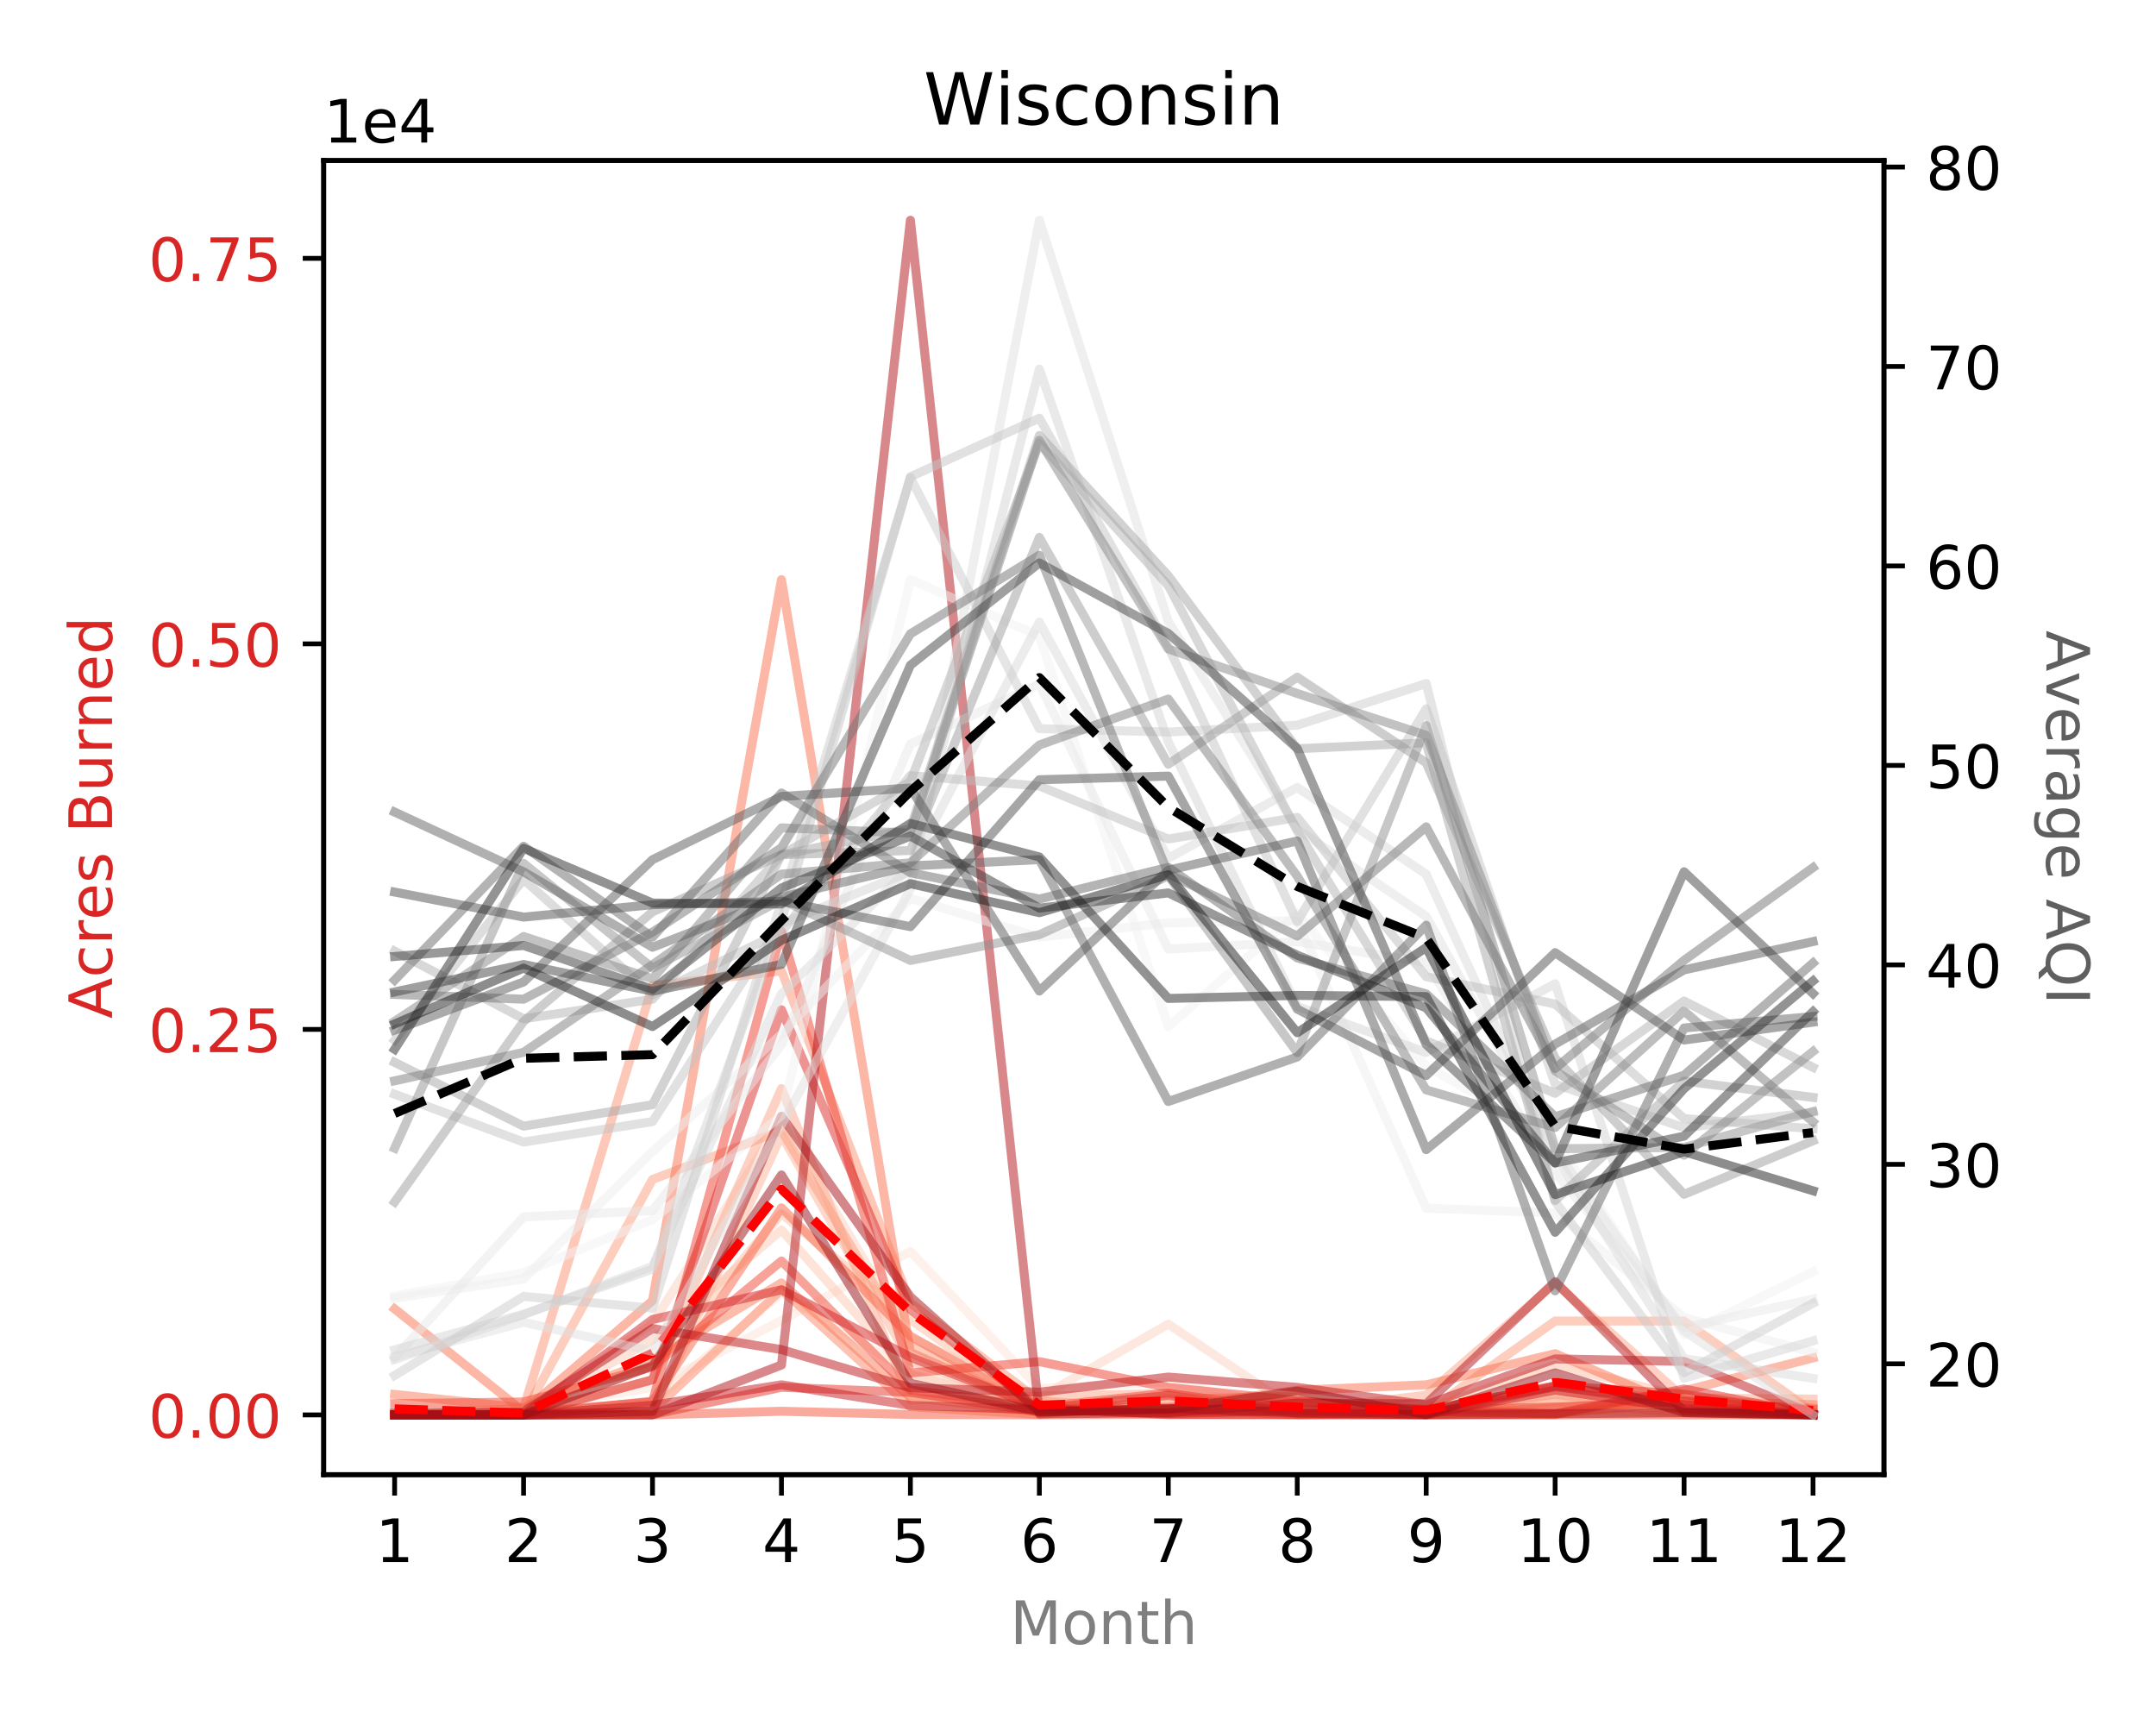 <?xml version="1.0" encoding="utf-8" standalone="no"?>
<!DOCTYPE svg PUBLIC "-//W3C//DTD SVG 1.1//EN"
  "http://www.w3.org/Graphics/SVG/1.1/DTD/svg11.dtd">
<!-- Created with matplotlib (https://matplotlib.org/) -->
<svg height="288pt" version="1.1" viewBox="0 0 360 288" width="360pt" xmlns="http://www.w3.org/2000/svg" xmlns:xlink="http://www.w3.org/1999/xlink">
 <defs>
  <style type="text/css">
*{stroke-linecap:butt;stroke-linejoin:round;}
  </style>
 </defs>
 <g id="figure_1">
  <g id="patch_1">
   <path d="M 0 288 
L 360 288 
L 360 0 
L 0 0 
z
" style="fill:#ffffff;"/>
  </g>
  <g id="axes_1">
   <g id="patch_2">
    <path d="M 54.05 246.2 
L 314.575 246.2 
L 314.575 26.8 
L 54.05 26.8 
z
" style="fill:#ffffff;"/>
   </g>
   <g id="matplotlib.axis_1">
    <g id="xtick_1">
     <g id="line2d_1">
      <defs>
       <path d="M 0 0 
L 0 3.5 
" id="m64e3b2acb3" style="stroke:#000000;stroke-width:0.8;"/>
      </defs>
      <g>
       <use style="stroke:#000000;stroke-width:0.8;" x="65.892" xlink:href="#m64e3b2acb3" y="246.2"/>
      </g>
     </g>
     <g id="text_1">
      <!-- 1 -->
      <defs>
       <path d="M 12.406 8.297 
L 28.516 8.297 
L 28.516 63.922 
L 10.984 60.406 
L 10.984 69.391 
L 28.422 72.906 
L 38.281 72.906 
L 38.281 8.297 
L 54.391 8.297 
L 54.391 0 
L 12.406 0 
z
" id="DejaVuSans-49"/>
      </defs>
      <g transform="translate(62.711 260.798)scale(0.1 -0.1)">
       <use xlink:href="#DejaVuSans-49"/>
      </g>
     </g>
    </g>
    <g id="xtick_2">
     <g id="line2d_2">
      <g>
       <use style="stroke:#000000;stroke-width:0.8;" x="87.423" xlink:href="#m64e3b2acb3" y="246.2"/>
      </g>
     </g>
     <g id="text_2">
      <!-- 2 -->
      <defs>
       <path d="M 19.188 8.297 
L 53.609 8.297 
L 53.609 0 
L 7.328 0 
L 7.328 8.297 
Q 12.938 14.109 22.625 23.891 
Q 32.328 33.688 34.812 36.531 
Q 39.547 41.844 41.422 45.531 
Q 43.312 49.219 43.312 52.781 
Q 43.312 58.594 39.234 62.25 
Q 35.156 65.922 28.609 65.922 
Q 23.969 65.922 18.812 64.312 
Q 13.672 62.703 7.812 59.422 
L 7.812 69.391 
Q 13.766 71.781 18.938 73 
Q 24.125 74.219 28.422 74.219 
Q 39.75 74.219 46.484 68.547 
Q 53.219 62.891 53.219 53.422 
Q 53.219 48.922 51.531 44.891 
Q 49.859 40.875 45.406 35.406 
Q 44.188 33.984 37.641 27.219 
Q 31.109 20.453 19.188 8.297 
z
" id="DejaVuSans-50"/>
      </defs>
      <g transform="translate(84.242 260.798)scale(0.1 -0.1)">
       <use xlink:href="#DejaVuSans-50"/>
      </g>
     </g>
    </g>
    <g id="xtick_3">
     <g id="line2d_3">
      <g>
       <use style="stroke:#000000;stroke-width:0.8;" x="108.954" xlink:href="#m64e3b2acb3" y="246.2"/>
      </g>
     </g>
     <g id="text_3">
      <!-- 3 -->
      <defs>
       <path d="M 40.578 39.312 
Q 47.656 37.797 51.625 33 
Q 55.609 28.219 55.609 21.188 
Q 55.609 10.406 48.188 4.484 
Q 40.766 -1.422 27.094 -1.422 
Q 22.516 -1.422 17.656 -0.516 
Q 12.797 0.391 7.625 2.203 
L 7.625 11.719 
Q 11.719 9.328 16.594 8.109 
Q 21.484 6.891 26.812 6.891 
Q 36.078 6.891 40.938 10.547 
Q 45.797 14.203 45.797 21.188 
Q 45.797 27.641 41.281 31.266 
Q 36.766 34.906 28.719 34.906 
L 20.219 34.906 
L 20.219 43.016 
L 29.109 43.016 
Q 36.375 43.016 40.234 45.922 
Q 44.094 48.828 44.094 54.297 
Q 44.094 59.906 40.109 62.906 
Q 36.141 65.922 28.719 65.922 
Q 24.656 65.922 20.016 65.031 
Q 15.375 64.156 9.812 62.312 
L 9.812 71.094 
Q 15.438 72.656 20.344 73.438 
Q 25.25 74.219 29.594 74.219 
Q 40.828 74.219 47.359 69.109 
Q 53.906 64.016 53.906 55.328 
Q 53.906 49.266 50.438 45.094 
Q 46.969 40.922 40.578 39.312 
z
" id="DejaVuSans-51"/>
      </defs>
      <g transform="translate(105.773 260.798)scale(0.1 -0.1)">
       <use xlink:href="#DejaVuSans-51"/>
      </g>
     </g>
    </g>
    <g id="xtick_4">
     <g id="line2d_4">
      <g>
       <use style="stroke:#000000;stroke-width:0.8;" x="130.485" xlink:href="#m64e3b2acb3" y="246.2"/>
      </g>
     </g>
     <g id="text_4">
      <!-- 4 -->
      <defs>
       <path d="M 37.797 64.312 
L 12.891 25.391 
L 37.797 25.391 
z
M 35.203 72.906 
L 47.609 72.906 
L 47.609 25.391 
L 58.016 25.391 
L 58.016 17.188 
L 47.609 17.188 
L 47.609 0 
L 37.797 0 
L 37.797 17.188 
L 4.891 17.188 
L 4.891 26.703 
z
" id="DejaVuSans-52"/>
      </defs>
      <g transform="translate(127.304 260.798)scale(0.1 -0.1)">
       <use xlink:href="#DejaVuSans-52"/>
      </g>
     </g>
    </g>
    <g id="xtick_5">
     <g id="line2d_5">
      <g>
       <use style="stroke:#000000;stroke-width:0.8;" x="152.016" xlink:href="#m64e3b2acb3" y="246.2"/>
      </g>
     </g>
     <g id="text_5">
      <!-- 5 -->
      <defs>
       <path d="M 10.797 72.906 
L 49.516 72.906 
L 49.516 64.594 
L 19.828 64.594 
L 19.828 46.734 
Q 21.969 47.469 24.109 47.828 
Q 26.266 48.188 28.422 48.188 
Q 40.625 48.188 47.75 41.5 
Q 54.891 34.812 54.891 23.391 
Q 54.891 11.625 47.562 5.094 
Q 40.234 -1.422 26.906 -1.422 
Q 22.312 -1.422 17.547 -0.641 
Q 12.797 0.141 7.719 1.703 
L 7.719 11.625 
Q 12.109 9.234 16.797 8.062 
Q 21.484 6.891 26.703 6.891 
Q 35.156 6.891 40.078 11.328 
Q 45.016 15.766 45.016 23.391 
Q 45.016 31 40.078 35.438 
Q 35.156 39.891 26.703 39.891 
Q 22.75 39.891 18.812 39.016 
Q 14.891 38.141 10.797 36.281 
z
" id="DejaVuSans-53"/>
      </defs>
      <g transform="translate(148.835 260.798)scale(0.1 -0.1)">
       <use xlink:href="#DejaVuSans-53"/>
      </g>
     </g>
    </g>
    <g id="xtick_6">
     <g id="line2d_6">
      <g>
       <use style="stroke:#000000;stroke-width:0.8;" x="173.547" xlink:href="#m64e3b2acb3" y="246.2"/>
      </g>
     </g>
     <g id="text_6">
      <!-- 6 -->
      <defs>
       <path d="M 33.016 40.375 
Q 26.375 40.375 22.484 35.828 
Q 18.609 31.297 18.609 23.391 
Q 18.609 15.531 22.484 10.953 
Q 26.375 6.391 33.016 6.391 
Q 39.656 6.391 43.531 10.953 
Q 47.406 15.531 47.406 23.391 
Q 47.406 31.297 43.531 35.828 
Q 39.656 40.375 33.016 40.375 
z
M 52.594 71.297 
L 52.594 62.312 
Q 48.875 64.062 45.094 64.984 
Q 41.312 65.922 37.594 65.922 
Q 27.828 65.922 22.672 59.328 
Q 17.531 52.734 16.797 39.406 
Q 19.672 43.656 24.016 45.922 
Q 28.375 48.188 33.594 48.188 
Q 44.578 48.188 50.953 41.516 
Q 57.328 34.859 57.328 23.391 
Q 57.328 12.156 50.688 5.359 
Q 44.047 -1.422 33.016 -1.422 
Q 20.359 -1.422 13.672 8.266 
Q 6.984 17.969 6.984 36.375 
Q 6.984 53.656 15.188 63.938 
Q 23.391 74.219 37.203 74.219 
Q 40.922 74.219 44.703 73.484 
Q 48.484 72.75 52.594 71.297 
z
" id="DejaVuSans-54"/>
      </defs>
      <g transform="translate(170.366 260.798)scale(0.1 -0.1)">
       <use xlink:href="#DejaVuSans-54"/>
      </g>
     </g>
    </g>
    <g id="xtick_7">
     <g id="line2d_7">
      <g>
       <use style="stroke:#000000;stroke-width:0.8;" x="195.078" xlink:href="#m64e3b2acb3" y="246.2"/>
      </g>
     </g>
     <g id="text_7">
      <!-- 7 -->
      <defs>
       <path d="M 8.203 72.906 
L 55.078 72.906 
L 55.078 68.703 
L 28.609 0 
L 18.312 0 
L 43.219 64.594 
L 8.203 64.594 
z
" id="DejaVuSans-55"/>
      </defs>
      <g transform="translate(191.897 260.798)scale(0.1 -0.1)">
       <use xlink:href="#DejaVuSans-55"/>
      </g>
     </g>
    </g>
    <g id="xtick_8">
     <g id="line2d_8">
      <g>
       <use style="stroke:#000000;stroke-width:0.8;" x="216.609" xlink:href="#m64e3b2acb3" y="246.2"/>
      </g>
     </g>
     <g id="text_8">
      <!-- 8 -->
      <defs>
       <path d="M 31.781 34.625 
Q 24.75 34.625 20.719 30.859 
Q 16.703 27.094 16.703 20.516 
Q 16.703 13.922 20.719 10.156 
Q 24.75 6.391 31.781 6.391 
Q 38.812 6.391 42.859 10.172 
Q 46.922 13.969 46.922 20.516 
Q 46.922 27.094 42.891 30.859 
Q 38.875 34.625 31.781 34.625 
z
M 21.922 38.812 
Q 15.578 40.375 12.031 44.719 
Q 8.5 49.078 8.5 55.328 
Q 8.5 64.062 14.719 69.141 
Q 20.953 74.219 31.781 74.219 
Q 42.672 74.219 48.875 69.141 
Q 55.078 64.062 55.078 55.328 
Q 55.078 49.078 51.531 44.719 
Q 48 40.375 41.703 38.812 
Q 48.828 37.156 52.797 32.312 
Q 56.781 27.484 56.781 20.516 
Q 56.781 9.906 50.312 4.234 
Q 43.844 -1.422 31.781 -1.422 
Q 19.734 -1.422 13.25 4.234 
Q 6.781 9.906 6.781 20.516 
Q 6.781 27.484 10.781 32.312 
Q 14.797 37.156 21.922 38.812 
z
M 18.312 54.391 
Q 18.312 48.734 21.844 45.562 
Q 25.391 42.391 31.781 42.391 
Q 38.141 42.391 41.719 45.562 
Q 45.312 48.734 45.312 54.391 
Q 45.312 60.062 41.719 63.234 
Q 38.141 66.406 31.781 66.406 
Q 25.391 66.406 21.844 63.234 
Q 18.312 60.062 18.312 54.391 
z
" id="DejaVuSans-56"/>
      </defs>
      <g transform="translate(213.428 260.798)scale(0.1 -0.1)">
       <use xlink:href="#DejaVuSans-56"/>
      </g>
     </g>
    </g>
    <g id="xtick_9">
     <g id="line2d_9">
      <g>
       <use style="stroke:#000000;stroke-width:0.8;" x="238.14" xlink:href="#m64e3b2acb3" y="246.2"/>
      </g>
     </g>
     <g id="text_9">
      <!-- 9 -->
      <defs>
       <path d="M 10.984 1.516 
L 10.984 10.5 
Q 14.703 8.734 18.5 7.812 
Q 22.312 6.891 25.984 6.891 
Q 35.75 6.891 40.891 13.453 
Q 46.047 20.016 46.781 33.406 
Q 43.953 29.203 39.594 26.953 
Q 35.25 24.703 29.984 24.703 
Q 19.047 24.703 12.672 31.312 
Q 6.297 37.938 6.297 49.422 
Q 6.297 60.641 12.938 67.422 
Q 19.578 74.219 30.609 74.219 
Q 43.266 74.219 49.922 64.516 
Q 56.594 54.828 56.594 36.375 
Q 56.594 19.141 48.406 8.859 
Q 40.234 -1.422 26.422 -1.422 
Q 22.703 -1.422 18.891 -0.688 
Q 15.094 0.047 10.984 1.516 
z
M 30.609 32.422 
Q 37.25 32.422 41.125 36.953 
Q 45.016 41.5 45.016 49.422 
Q 45.016 57.281 41.125 61.844 
Q 37.25 66.406 30.609 66.406 
Q 23.969 66.406 20.094 61.844 
Q 16.219 57.281 16.219 49.422 
Q 16.219 41.5 20.094 36.953 
Q 23.969 32.422 30.609 32.422 
z
" id="DejaVuSans-57"/>
      </defs>
      <g transform="translate(234.959 260.798)scale(0.1 -0.1)">
       <use xlink:href="#DejaVuSans-57"/>
      </g>
     </g>
    </g>
    <g id="xtick_10">
     <g id="line2d_10">
      <g>
       <use style="stroke:#000000;stroke-width:0.8;" x="259.671" xlink:href="#m64e3b2acb3" y="246.2"/>
      </g>
     </g>
     <g id="text_10">
      <!-- 10 -->
      <defs>
       <path d="M 31.781 66.406 
Q 24.172 66.406 20.328 58.906 
Q 16.5 51.422 16.5 36.375 
Q 16.5 21.391 20.328 13.891 
Q 24.172 6.391 31.781 6.391 
Q 39.453 6.391 43.281 13.891 
Q 47.125 21.391 47.125 36.375 
Q 47.125 51.422 43.281 58.906 
Q 39.453 66.406 31.781 66.406 
z
M 31.781 74.219 
Q 44.047 74.219 50.516 64.516 
Q 56.984 54.828 56.984 36.375 
Q 56.984 17.969 50.516 8.266 
Q 44.047 -1.422 31.781 -1.422 
Q 19.531 -1.422 13.062 8.266 
Q 6.594 17.969 6.594 36.375 
Q 6.594 54.828 13.062 64.516 
Q 19.531 74.219 31.781 74.219 
z
" id="DejaVuSans-48"/>
      </defs>
      <g transform="translate(253.308 260.798)scale(0.1 -0.1)">
       <use xlink:href="#DejaVuSans-49"/>
       <use x="63.623" xlink:href="#DejaVuSans-48"/>
      </g>
     </g>
    </g>
    <g id="xtick_11">
     <g id="line2d_11">
      <g>
       <use style="stroke:#000000;stroke-width:0.8;" x="281.202" xlink:href="#m64e3b2acb3" y="246.2"/>
      </g>
     </g>
     <g id="text_11">
      <!-- 11 -->
      <g transform="translate(274.839 260.798)scale(0.1 -0.1)">
       <use xlink:href="#DejaVuSans-49"/>
       <use x="63.623" xlink:href="#DejaVuSans-49"/>
      </g>
     </g>
    </g>
    <g id="xtick_12">
     <g id="line2d_12">
      <g>
       <use style="stroke:#000000;stroke-width:0.8;" x="302.733" xlink:href="#m64e3b2acb3" y="246.2"/>
      </g>
     </g>
     <g id="text_12">
      <!-- 12 -->
      <g transform="translate(296.37 260.798)scale(0.1 -0.1)">
       <use xlink:href="#DejaVuSans-49"/>
       <use x="63.623" xlink:href="#DejaVuSans-50"/>
      </g>
     </g>
    </g>
    <g id="text_13">
     <!-- Month -->
     <defs>
      <path d="M 9.812 72.906 
L 24.516 72.906 
L 43.109 23.297 
L 61.812 72.906 
L 76.516 72.906 
L 76.516 0 
L 66.891 0 
L 66.891 64.016 
L 48.094 14.016 
L 38.188 14.016 
L 19.391 64.016 
L 19.391 0 
L 9.812 0 
z
" id="DejaVuSans-77"/>
      <path d="M 30.609 48.391 
Q 23.391 48.391 19.188 42.75 
Q 14.984 37.109 14.984 27.297 
Q 14.984 17.484 19.156 11.844 
Q 23.344 6.203 30.609 6.203 
Q 37.797 6.203 41.984 11.859 
Q 46.188 17.531 46.188 27.297 
Q 46.188 37.016 41.984 42.703 
Q 37.797 48.391 30.609 48.391 
z
M 30.609 56 
Q 42.328 56 49.016 48.375 
Q 55.719 40.766 55.719 27.297 
Q 55.719 13.875 49.016 6.219 
Q 42.328 -1.422 30.609 -1.422 
Q 18.844 -1.422 12.172 6.219 
Q 5.516 13.875 5.516 27.297 
Q 5.516 40.766 12.172 48.375 
Q 18.844 56 30.609 56 
z
" id="DejaVuSans-111"/>
      <path d="M 54.891 33.016 
L 54.891 0 
L 45.906 0 
L 45.906 32.719 
Q 45.906 40.484 42.875 44.328 
Q 39.844 48.188 33.797 48.188 
Q 26.516 48.188 22.312 43.547 
Q 18.109 38.922 18.109 30.906 
L 18.109 0 
L 9.078 0 
L 9.078 54.688 
L 18.109 54.688 
L 18.109 46.188 
Q 21.344 51.125 25.703 53.562 
Q 30.078 56 35.797 56 
Q 45.219 56 50.047 50.172 
Q 54.891 44.344 54.891 33.016 
z
" id="DejaVuSans-110"/>
      <path d="M 18.312 70.219 
L 18.312 54.688 
L 36.812 54.688 
L 36.812 47.703 
L 18.312 47.703 
L 18.312 18.016 
Q 18.312 11.328 20.141 9.422 
Q 21.969 7.516 27.594 7.516 
L 36.812 7.516 
L 36.812 0 
L 27.594 0 
Q 17.188 0 13.234 3.875 
Q 9.281 7.766 9.281 18.016 
L 9.281 47.703 
L 2.688 47.703 
L 2.688 54.688 
L 9.281 54.688 
L 9.281 70.219 
z
" id="DejaVuSans-116"/>
      <path d="M 54.891 33.016 
L 54.891 0 
L 45.906 0 
L 45.906 32.719 
Q 45.906 40.484 42.875 44.328 
Q 39.844 48.188 33.797 48.188 
Q 26.516 48.188 22.312 43.547 
Q 18.109 38.922 18.109 30.906 
L 18.109 0 
L 9.078 0 
L 9.078 75.984 
L 18.109 75.984 
L 18.109 46.188 
Q 21.344 51.125 25.703 53.562 
Q 30.078 56 35.797 56 
Q 45.219 56 50.047 50.172 
Q 54.891 44.344 54.891 33.016 
z
" id="DejaVuSans-104"/>
     </defs>
     <g style="fill:#7f7f7f;" transform="translate(168.641 274.477)scale(0.1 -0.1)">
      <use xlink:href="#DejaVuSans-77"/>
      <use x="86.279" xlink:href="#DejaVuSans-111"/>
      <use x="147.461" xlink:href="#DejaVuSans-110"/>
      <use x="210.84" xlink:href="#DejaVuSans-116"/>
      <use x="250.049" xlink:href="#DejaVuSans-104"/>
     </g>
    </g>
   </g>
   <g id="matplotlib.axis_2">
    <g id="ytick_1">
     <g id="line2d_13">
      <defs>
       <path d="M 0 0 
L -3.5 0 
" id="mfb03db4bf1" style="stroke:#000000;stroke-width:0.8;"/>
      </defs>
      <g>
       <use style="stroke:#000000;stroke-width:0.8;" x="54.05" xlink:href="#mfb03db4bf1" y="236.227"/>
      </g>
     </g>
     <g id="text_14">
      <!-- 0.00 -->
      <defs>
       <path d="M 10.688 12.406 
L 21 12.406 
L 21 0 
L 10.688 0 
z
" id="DejaVuSans-46"/>
      </defs>
      <g style="fill:#d92523;" transform="translate(24.784 240.026)scale(0.1 -0.1)">
       <use xlink:href="#DejaVuSans-48"/>
       <use x="63.623" xlink:href="#DejaVuSans-46"/>
       <use x="95.41" xlink:href="#DejaVuSans-48"/>
       <use x="159.033" xlink:href="#DejaVuSans-48"/>
      </g>
     </g>
    </g>
    <g id="ytick_2">
     <g id="line2d_14">
      <g>
       <use style="stroke:#000000;stroke-width:0.8;" x="54.05" xlink:href="#mfb03db4bf1" y="171.862"/>
      </g>
     </g>
     <g id="text_15">
      <!-- 0.25 -->
      <g style="fill:#d92523;" transform="translate(24.784 175.661)scale(0.1 -0.1)">
       <use xlink:href="#DejaVuSans-48"/>
       <use x="63.623" xlink:href="#DejaVuSans-46"/>
       <use x="95.41" xlink:href="#DejaVuSans-50"/>
       <use x="159.033" xlink:href="#DejaVuSans-53"/>
      </g>
     </g>
    </g>
    <g id="ytick_3">
     <g id="line2d_15">
      <g>
       <use style="stroke:#000000;stroke-width:0.8;" x="54.05" xlink:href="#mfb03db4bf1" y="107.497"/>
      </g>
     </g>
     <g id="text_16">
      <!-- 0.50 -->
      <g style="fill:#d92523;" transform="translate(24.784 111.296)scale(0.1 -0.1)">
       <use xlink:href="#DejaVuSans-48"/>
       <use x="63.623" xlink:href="#DejaVuSans-46"/>
       <use x="95.41" xlink:href="#DejaVuSans-53"/>
       <use x="159.033" xlink:href="#DejaVuSans-48"/>
      </g>
     </g>
    </g>
    <g id="ytick_4">
     <g id="line2d_16">
      <g>
       <use style="stroke:#000000;stroke-width:0.8;" x="54.05" xlink:href="#mfb03db4bf1" y="43.132"/>
      </g>
     </g>
     <g id="text_17">
      <!-- 0.75 -->
      <g style="fill:#d92523;" transform="translate(24.784 46.931)scale(0.1 -0.1)">
       <use xlink:href="#DejaVuSans-48"/>
       <use x="63.623" xlink:href="#DejaVuSans-46"/>
       <use x="95.41" xlink:href="#DejaVuSans-55"/>
       <use x="159.033" xlink:href="#DejaVuSans-53"/>
      </g>
     </g>
    </g>
    <g id="text_18">
     <!-- Acres Burned -->
     <defs>
      <path d="M 34.188 63.188 
L 20.797 26.906 
L 47.609 26.906 
z
M 28.609 72.906 
L 39.797 72.906 
L 67.578 0 
L 57.328 0 
L 50.688 18.703 
L 17.828 18.703 
L 11.188 0 
L 0.781 0 
z
" id="DejaVuSans-65"/>
      <path d="M 48.781 52.594 
L 48.781 44.188 
Q 44.969 46.297 41.141 47.344 
Q 37.312 48.391 33.406 48.391 
Q 24.656 48.391 19.812 42.844 
Q 14.984 37.312 14.984 27.297 
Q 14.984 17.281 19.812 11.734 
Q 24.656 6.203 33.406 6.203 
Q 37.312 6.203 41.141 7.25 
Q 44.969 8.297 48.781 10.406 
L 48.781 2.094 
Q 45.016 0.344 40.984 -0.531 
Q 36.969 -1.422 32.422 -1.422 
Q 20.062 -1.422 12.781 6.344 
Q 5.516 14.109 5.516 27.297 
Q 5.516 40.672 12.859 48.328 
Q 20.219 56 33.016 56 
Q 37.156 56 41.109 55.141 
Q 45.062 54.297 48.781 52.594 
z
" id="DejaVuSans-99"/>
      <path d="M 41.109 46.297 
Q 39.594 47.172 37.812 47.578 
Q 36.031 48 33.891 48 
Q 26.266 48 22.188 43.047 
Q 18.109 38.094 18.109 28.812 
L 18.109 0 
L 9.078 0 
L 9.078 54.688 
L 18.109 54.688 
L 18.109 46.188 
Q 20.953 51.172 25.484 53.578 
Q 30.031 56 36.531 56 
Q 37.453 56 38.578 55.875 
Q 39.703 55.766 41.062 55.516 
z
" id="DejaVuSans-114"/>
      <path d="M 56.203 29.594 
L 56.203 25.203 
L 14.891 25.203 
Q 15.484 15.922 20.484 11.062 
Q 25.484 6.203 34.422 6.203 
Q 39.594 6.203 44.453 7.469 
Q 49.312 8.734 54.109 11.281 
L 54.109 2.781 
Q 49.266 0.734 44.188 -0.344 
Q 39.109 -1.422 33.891 -1.422 
Q 20.797 -1.422 13.156 6.188 
Q 5.516 13.812 5.516 26.812 
Q 5.516 40.234 12.766 48.109 
Q 20.016 56 32.328 56 
Q 43.359 56 49.781 48.891 
Q 56.203 41.797 56.203 29.594 
z
M 47.219 32.234 
Q 47.125 39.594 43.094 43.984 
Q 39.062 48.391 32.422 48.391 
Q 24.906 48.391 20.391 44.141 
Q 15.875 39.891 15.188 32.172 
z
" id="DejaVuSans-101"/>
      <path d="M 44.281 53.078 
L 44.281 44.578 
Q 40.484 46.531 36.375 47.5 
Q 32.281 48.484 27.875 48.484 
Q 21.188 48.484 17.844 46.438 
Q 14.5 44.391 14.5 40.281 
Q 14.5 37.156 16.891 35.375 
Q 19.281 33.594 26.516 31.984 
L 29.594 31.297 
Q 39.156 29.25 43.188 25.516 
Q 47.219 21.781 47.219 15.094 
Q 47.219 7.469 41.188 3.016 
Q 35.156 -1.422 24.609 -1.422 
Q 20.219 -1.422 15.453 -0.562 
Q 10.688 0.297 5.422 2 
L 5.422 11.281 
Q 10.406 8.688 15.234 7.391 
Q 20.062 6.109 24.812 6.109 
Q 31.156 6.109 34.562 8.281 
Q 37.984 10.453 37.984 14.406 
Q 37.984 18.062 35.516 20.016 
Q 33.062 21.969 24.703 23.781 
L 21.578 24.516 
Q 13.234 26.266 9.516 29.906 
Q 5.812 33.547 5.812 39.891 
Q 5.812 47.609 11.281 51.797 
Q 16.75 56 26.812 56 
Q 31.781 56 36.172 55.266 
Q 40.578 54.547 44.281 53.078 
z
" id="DejaVuSans-115"/>
      <path id="DejaVuSans-32"/>
      <path d="M 19.672 34.812 
L 19.672 8.109 
L 35.5 8.109 
Q 43.453 8.109 47.281 11.406 
Q 51.125 14.703 51.125 21.484 
Q 51.125 28.328 47.281 31.562 
Q 43.453 34.812 35.5 34.812 
z
M 19.672 64.797 
L 19.672 42.828 
L 34.281 42.828 
Q 41.5 42.828 45.031 45.531 
Q 48.578 48.25 48.578 53.812 
Q 48.578 59.328 45.031 62.062 
Q 41.5 64.797 34.281 64.797 
z
M 9.812 72.906 
L 35.016 72.906 
Q 46.297 72.906 52.391 68.219 
Q 58.5 63.531 58.5 54.891 
Q 58.5 48.188 55.375 44.234 
Q 52.25 40.281 46.188 39.312 
Q 53.469 37.75 57.5 32.781 
Q 61.531 27.828 61.531 20.406 
Q 61.531 10.641 54.891 5.312 
Q 48.25 0 35.984 0 
L 9.812 0 
z
" id="DejaVuSans-66"/>
      <path d="M 8.5 21.578 
L 8.5 54.688 
L 17.484 54.688 
L 17.484 21.922 
Q 17.484 14.156 20.5 10.266 
Q 23.531 6.391 29.594 6.391 
Q 36.859 6.391 41.078 11.031 
Q 45.312 15.672 45.312 23.688 
L 45.312 54.688 
L 54.297 54.688 
L 54.297 0 
L 45.312 0 
L 45.312 8.406 
Q 42.047 3.422 37.719 1 
Q 33.406 -1.422 27.688 -1.422 
Q 18.266 -1.422 13.375 4.438 
Q 8.5 10.297 8.5 21.578 
z
M 31.109 56 
z
" id="DejaVuSans-117"/>
      <path d="M 45.406 46.391 
L 45.406 75.984 
L 54.391 75.984 
L 54.391 0 
L 45.406 0 
L 45.406 8.203 
Q 42.578 3.328 38.25 0.953 
Q 33.938 -1.422 27.875 -1.422 
Q 17.969 -1.422 11.734 6.484 
Q 5.516 14.406 5.516 27.297 
Q 5.516 40.188 11.734 48.094 
Q 17.969 56 27.875 56 
Q 33.938 56 38.25 53.625 
Q 42.578 51.266 45.406 46.391 
z
M 14.797 27.297 
Q 14.797 17.391 18.875 11.75 
Q 22.953 6.109 30.078 6.109 
Q 37.203 6.109 41.297 11.75 
Q 45.406 17.391 45.406 27.297 
Q 45.406 37.203 41.297 42.844 
Q 37.203 48.484 30.078 48.484 
Q 22.953 48.484 18.875 42.844 
Q 14.797 37.203 14.797 27.297 
z
" id="DejaVuSans-100"/>
     </defs>
     <g style="fill:#d92523;" transform="translate(18.705 170.066)rotate(-90)scale(0.1 -0.1)">
      <use xlink:href="#DejaVuSans-65"/>
      <use x="68.393" xlink:href="#DejaVuSans-99"/>
      <use x="123.373" xlink:href="#DejaVuSans-114"/>
      <use x="164.455" xlink:href="#DejaVuSans-101"/>
      <use x="225.979" xlink:href="#DejaVuSans-115"/>
      <use x="278.078" xlink:href="#DejaVuSans-32"/>
      <use x="309.865" xlink:href="#DejaVuSans-66"/>
      <use x="378.469" xlink:href="#DejaVuSans-117"/>
      <use x="441.848" xlink:href="#DejaVuSans-114"/>
      <use x="482.945" xlink:href="#DejaVuSans-110"/>
      <use x="546.324" xlink:href="#DejaVuSans-101"/>
      <use x="607.848" xlink:href="#DejaVuSans-100"/>
     </g>
    </g>
    <g id="text_19">
     <!-- 1e4 -->
     <g transform="translate(54.05 23.8)scale(0.1 -0.1)">
      <use xlink:href="#DejaVuSans-49"/>
      <use x="63.623" xlink:href="#DejaVuSans-101"/>
      <use x="125.146" xlink:href="#DejaVuSans-52"/>
     </g>
    </g>
   </g>
   <g id="line2d_17">
    <path clip-path="url(#p48bde67428)" d="M 65.892 235.882 
L 87.423 235.2 
L 108.954 231.643 
L 130.485 220.449 
L 152.016 208.933 
L 173.547 231.828 
L 195.078 230.762 
L 216.609 235.274 
L 238.14 236.103 
L 259.671 234.981 
L 281.202 236.2 
L 302.733 236.227 
" style="fill:none;stroke:#fee5d8;stroke-linecap:square;stroke-opacity:0.5;stroke-width:1.5;"/>
   </g>
   <g id="line2d_18">
    <path clip-path="url(#p48bde67428)" d="M 65.892 236.227 
L 87.423 236.179 
L 108.954 234.184 
L 130.485 215.818 
L 152.016 229.257 
L 173.547 235.398 
L 195.078 236.137 
L 216.609 236.057 
L 238.14 236.193 
L 259.671 234.532 
L 281.202 234.191 
L 302.733 235.821 
" style="fill:none;stroke:#fedecf;stroke-linecap:square;stroke-opacity:0.5;stroke-width:1.5;"/>
   </g>
   <g id="line2d_19">
    <path clip-path="url(#p48bde67428)" d="M 65.892 236.227 
L 87.423 236.227 
L 108.954 220.932 
L 130.485 187.115 
L 152.016 223.365 
L 173.547 233.351 
L 195.078 221.076 
L 216.609 235.484 
L 238.14 236.137 
L 259.671 233.786 
L 281.202 233.01 
L 302.733 236.188 
" style="fill:none;stroke:#fdd3c1;stroke-linecap:square;stroke-opacity:0.5;stroke-width:1.5;"/>
   </g>
   <g id="line2d_20">
    <path clip-path="url(#p48bde67428)" d="M 65.892 235.878 
L 87.423 235.866 
L 108.954 223.698 
L 130.485 205.354 
L 152.016 229.559 
L 173.547 234.796 
L 195.078 235.223 
L 216.609 236.146 
L 238.14 235.735 
L 259.671 232.98 
L 281.202 235.897 
L 302.733 236.221 
" style="fill:none;stroke:#fdc9b3;stroke-linecap:square;stroke-opacity:0.5;stroke-width:1.5;"/>
   </g>
   <g id="line2d_21">
    <path clip-path="url(#p48bde67428)" d="M 65.892 236.227 
L 87.423 236.227 
L 108.954 228.054 
L 130.485 202.619 
L 152.016 220.334 
L 173.547 235.465 
L 195.078 235.15 
L 216.609 235.288 
L 238.14 235.288 
L 259.671 227.932 
L 281.202 233.24 
L 302.733 236.222 
" style="fill:none;stroke:#fcbea5;stroke-linecap:square;stroke-opacity:0.5;stroke-width:1.5;"/>
   </g>
   <g id="line2d_22">
    <path clip-path="url(#p48bde67428)" d="M 65.892 236.227 
L 87.423 236.213 
L 108.954 236.04 
L 130.485 189.519 
L 152.016 227.272 
L 173.547 234.945 
L 195.078 235.19 
L 216.609 236.126 
L 238.14 236.166 
L 259.671 233.974 
L 281.202 235.974 
L 302.733 236.222 
" style="fill:none;stroke:#fcb398;stroke-linecap:square;stroke-opacity:0.5;stroke-width:1.5;"/>
   </g>
   <g id="line2d_23">
    <path clip-path="url(#p48bde67428)" d="M 65.892 236.125 
L 87.423 236.184 
L 108.954 230.34 
L 130.485 181.75 
L 152.016 233.72 
L 173.547 233.106 
L 195.078 232.659 
L 216.609 235.566 
L 238.14 232.937 
L 259.671 214.219 
L 281.202 233.409 
L 302.733 233.582 
" style="fill:none;stroke:#fca78b;stroke-linecap:square;stroke-opacity:0.5;stroke-width:1.5;"/>
   </g>
   <g id="line2d_24">
    <path clip-path="url(#p48bde67428)" d="M 65.892 236.217 
L 87.423 236.161 
L 108.954 196.915 
L 130.485 188.743 
L 152.016 224.591 
L 173.547 235.44 
L 195.078 235.136 
L 216.609 236.219 
L 238.14 235.814 
L 259.671 220.548 
L 281.202 220.565 
L 302.733 235.738 
" style="fill:none;stroke:#fc9d7f;stroke-linecap:square;stroke-opacity:0.5;stroke-width:1.5;"/>
   </g>
   <g id="line2d_25">
    <path clip-path="url(#p48bde67428)" d="M 65.892 236.222 
L 87.423 235.149 
L 108.954 164.572 
L 130.485 162.1 
L 152.016 217.536 
L 173.547 233.865 
L 195.078 235.498 
L 216.609 236.063 
L 238.14 235.814 
L 259.671 232.789 
L 281.202 235.319 
L 302.733 236.227 
" style="fill:none;stroke:#fc9272;stroke-linecap:square;stroke-opacity:0.5;stroke-width:1.5;"/>
   </g>
   <g id="line2d_26">
    <path clip-path="url(#p48bde67428)" d="M 65.892 236.227 
L 87.423 236.227 
L 108.954 235.539 
L 130.485 215.297 
L 152.016 234.875 
L 173.547 236.166 
L 195.078 233.604 
L 216.609 233.119 
L 238.14 236.218 
L 259.671 235.073 
L 281.202 233.85 
L 302.733 234.517 
" style="fill:none;stroke:#fc8666;stroke-linecap:square;stroke-opacity:0.5;stroke-width:1.5;"/>
   </g>
   <g id="line2d_27">
    <path clip-path="url(#p48bde67428)" d="M 65.892 232.809 
L 87.423 235.056 
L 108.954 227.104 
L 130.485 214.19 
L 152.016 233.268 
L 173.547 235.824 
L 195.078 235.17 
L 216.609 235.267 
L 238.14 236.126 
L 259.671 236.187 
L 281.202 232.196 
L 302.733 226.716 
" style="fill:none;stroke:#fb7b5b;stroke-linecap:square;stroke-opacity:0.5;stroke-width:1.5;"/>
   </g>
   <g id="line2d_28">
    <path clip-path="url(#p48bde67428)" d="M 65.892 218.535 
L 87.423 235.671 
L 108.954 217.157 
L 130.485 96.774 
L 152.016 225.811 
L 173.547 235.185 
L 195.078 234.957 
L 216.609 232.106 
L 238.14 231.202 
L 259.671 226.002 
L 281.202 235.188 
L 302.733 235.858 
" style="fill:none;stroke:#fb7050;stroke-linecap:square;stroke-opacity:0.5;stroke-width:1.5;"/>
   </g>
   <g id="line2d_29">
    <path clip-path="url(#p48bde67428)" d="M 65.892 236.188 
L 87.423 236.218 
L 108.954 233.925 
L 130.485 201.66 
L 152.016 223.061 
L 173.547 235.317 
L 195.078 235.829 
L 216.609 234.046 
L 238.14 235.314 
L 259.671 235.958 
L 281.202 234.12 
L 302.733 235.087 
" style="fill:none;stroke:#f96346;stroke-linecap:square;stroke-opacity:0.5;stroke-width:1.5;"/>
   </g>
   <g id="line2d_30">
    <path clip-path="url(#p48bde67428)" d="M 65.892 236.227 
L 87.423 236.227 
L 108.954 236.227 
L 130.485 235.619 
L 152.016 236.16 
L 173.547 236.214 
L 195.078 236.106 
L 216.609 236.212 
L 238.14 236.214 
L 259.671 236.227 
L 281.202 236.227 
L 302.733 236.227 
" style="fill:none;stroke:#f6563d;stroke-linecap:square;stroke-opacity:0.5;stroke-width:1.5;"/>
   </g>
   <g id="line2d_31">
    <path clip-path="url(#p48bde67428)" d="M 65.892 234.34 
L 87.423 234.064 
L 108.954 228.22 
L 130.485 210.538 
L 152.016 232.065 
L 173.547 234.918 
L 195.078 232.571 
L 216.609 235.795 
L 238.14 235.38 
L 259.671 231.526 
L 281.202 233.878 
L 302.733 235.301 
" style="fill:none;stroke:#f34935;stroke-linecap:square;stroke-opacity:0.5;stroke-width:1.5;"/>
   </g>
   <g id="line2d_32">
    <path clip-path="url(#p48bde67428)" d="M 65.892 236.181 
L 87.423 235.9 
L 108.954 234.04 
L 130.485 155.515 
L 152.016 229.214 
L 173.547 227.339 
L 195.078 231.644 
L 216.609 233.85 
L 238.14 235.486 
L 259.671 234.904 
L 281.202 234.001 
L 302.733 236.227 
" style="fill:none;stroke:#ef3c2c;stroke-linecap:square;stroke-opacity:0.5;stroke-width:1.5;"/>
   </g>
   <g id="line2d_33">
    <path clip-path="url(#p48bde67428)" d="M 65.892 236.227 
L 87.423 236.227 
L 108.954 236.164 
L 130.485 231.622 
L 152.016 232.453 
L 173.547 235.706 
L 195.078 235.177 
L 216.609 233.917 
L 238.14 235.521 
L 259.671 231.337 
L 281.202 232.771 
L 302.733 236.227 
" style="fill:none;stroke:#e53228;stroke-linecap:square;stroke-opacity:0.5;stroke-width:1.5;"/>
   </g>
   <g id="line2d_34">
    <path clip-path="url(#p48bde67428)" d="M 65.892 236.227 
L 87.423 236.227 
L 108.954 230.357 
L 130.485 168.585 
L 152.016 218.613 
L 173.547 235.188 
L 195.078 232.963 
L 216.609 236.025 
L 238.14 235.641 
L 259.671 236.051 
L 281.202 231.907 
L 302.733 236.199 
" style="fill:none;stroke:#dc2924;stroke-linecap:square;stroke-opacity:0.5;stroke-width:1.5;"/>
   </g>
   <g id="line2d_35">
    <path clip-path="url(#p48bde67428)" d="M 65.892 236.227 
L 87.423 236.227 
L 108.954 220.295 
L 130.485 215.341 
L 152.016 226.601 
L 173.547 235.048 
L 195.078 236.174 
L 216.609 236.159 
L 238.14 236.194 
L 259.671 231.438 
L 281.202 234.54 
L 302.733 236.223 
" style="fill:none;stroke:#d21f20;stroke-linecap:square;stroke-opacity:0.5;stroke-width:1.5;"/>
   </g>
   <g id="line2d_36">
    <path clip-path="url(#p48bde67428)" d="M 65.892 236.227 
L 87.423 236.227 
L 108.954 234.623 
L 130.485 231.198 
L 152.016 234.652 
L 173.547 235.361 
L 195.078 235.982 
L 216.609 235.456 
L 238.14 236.128 
L 259.671 232.09 
L 281.202 235.203 
L 302.733 236.123 
" style="fill:none;stroke:#c8171c;stroke-linecap:square;stroke-opacity:0.5;stroke-width:1.5;"/>
   </g>
   <g id="line2d_37">
    <path clip-path="url(#p48bde67428)" d="M 65.892 235.869 
L 87.423 235.707 
L 108.954 221.817 
L 130.485 225.326 
L 152.016 231.693 
L 173.547 232.43 
L 195.078 229.907 
L 216.609 231.632 
L 238.14 234.536 
L 259.671 226.874 
L 281.202 227.293 
L 302.733 236.088 
" style="fill:none;stroke:#bd151a;stroke-linecap:square;stroke-opacity:0.5;stroke-width:1.5;"/>
   </g>
   <g id="line2d_38">
    <path clip-path="url(#p48bde67428)" d="M 65.892 236.222 
L 87.423 236.227 
L 108.954 236.222 
L 130.485 227.896 
L 152.016 36.773 
L 173.547 236.065 
L 195.078 235.849 
L 216.609 234.272 
L 238.14 234.384 
L 259.671 213.975 
L 281.202 235.607 
L 302.733 236.204 
" style="fill:none;stroke:#b21218;stroke-linecap:square;stroke-opacity:0.5;stroke-width:1.5;"/>
   </g>
   <g id="line2d_39">
    <path clip-path="url(#p48bde67428)" d="M 65.892 236.227 
L 87.423 236.227 
L 108.954 235.619 
L 130.485 186.375 
L 152.016 216.514 
L 173.547 235.79 
L 195.078 235.122 
L 216.609 235.871 
L 238.14 236.213 
L 259.671 236.043 
L 281.202 235.866 
L 302.733 236.225 
" style="fill:none;stroke:#a81016;stroke-linecap:square;stroke-opacity:0.5;stroke-width:1.5;"/>
   </g>
   <g id="line2d_40">
    <path clip-path="url(#p48bde67428)" d="M 65.892 236.227 
L 87.423 236.227 
L 108.954 227.995 
L 130.485 196.166 
L 152.016 230.953 
L 173.547 235.66 
L 195.078 235.325 
L 216.609 232.25 
L 238.14 236.141 
L 259.671 229.207 
L 281.202 235.825 
L 302.733 236.22 
" style="fill:none;stroke:#980c13;stroke-linecap:square;stroke-opacity:0.5;stroke-width:1.5;"/>
   </g>
   <g id="line2d_41">
    <path clip-path="url(#p48bde67428)" d="M 65.892 235.217 
L 87.423 235.919 
L 108.954 225.903 
L 130.485 198.565 
L 152.016 219.053 
L 173.547 234.6 
L 195.078 233.884 
L 216.609 234.925 
L 238.14 235.454 
L 259.671 230.776 
L 281.202 233.595 
L 302.733 235.496 
" style="fill:none;stroke:#ff0000;stroke-dasharray:5.55,2.4;stroke-dashoffset:0;stroke-width:1.5;"/>
   </g>
   <g id="patch_3">
    <path d="M 54.05 246.2 
L 54.05 26.8 
" style="fill:none;stroke:#000000;stroke-linecap:square;stroke-linejoin:miter;stroke-width:0.8;"/>
   </g>
   <g id="patch_4">
    <path d="M 314.575 246.2 
L 314.575 26.8 
" style="fill:none;stroke:#000000;stroke-linecap:square;stroke-linejoin:miter;stroke-width:0.8;"/>
   </g>
   <g id="patch_5">
    <path d="M 54.05 246.2 
L 314.575 246.2 
" style="fill:none;stroke:#000000;stroke-linecap:square;stroke-linejoin:miter;stroke-width:0.8;"/>
   </g>
   <g id="patch_6">
    <path d="M 54.05 26.8 
L 314.575 26.8 
" style="fill:none;stroke:#000000;stroke-linecap:square;stroke-linejoin:miter;stroke-width:0.8;"/>
   </g>
   <g id="text_20">
    <!-- Wisconsin -->
    <defs>
     <path d="M 3.328 72.906 
L 13.281 72.906 
L 28.609 11.281 
L 43.891 72.906 
L 54.984 72.906 
L 70.312 11.281 
L 85.594 72.906 
L 95.609 72.906 
L 77.297 0 
L 64.891 0 
L 49.516 63.281 
L 33.984 0 
L 21.578 0 
z
" id="DejaVuSans-87"/>
     <path d="M 9.422 54.688 
L 18.406 54.688 
L 18.406 0 
L 9.422 0 
z
M 9.422 75.984 
L 18.406 75.984 
L 18.406 64.594 
L 9.422 64.594 
z
" id="DejaVuSans-105"/>
    </defs>
    <g transform="translate(154.222 20.8)scale(0.12 -0.12)">
     <use xlink:href="#DejaVuSans-87"/>
     <use x="98.846" xlink:href="#DejaVuSans-105"/>
     <use x="126.629" xlink:href="#DejaVuSans-115"/>
     <use x="178.729" xlink:href="#DejaVuSans-99"/>
     <use x="233.709" xlink:href="#DejaVuSans-111"/>
     <use x="294.891" xlink:href="#DejaVuSans-110"/>
     <use x="358.27" xlink:href="#DejaVuSans-115"/>
     <use x="410.369" xlink:href="#DejaVuSans-105"/>
     <use x="438.152" xlink:href="#DejaVuSans-110"/>
    </g>
   </g>
  </g>
  <g id="axes_2">
   <g id="matplotlib.axis_3">
    <g id="ytick_5">
     <g id="line2d_42">
      <defs>
       <path d="M 0 0 
L 3.5 0 
" id="m68e38a238b" style="stroke:#000000;stroke-width:0.8;"/>
      </defs>
      <g>
       <use style="stroke:#000000;stroke-width:0.8;" x="314.575" xlink:href="#m68e38a238b" y="227.698"/>
      </g>
     </g>
     <g id="text_21">
      <!-- 20 -->
      <g transform="translate(321.575 231.497)scale(0.1 -0.1)">
       <use xlink:href="#DejaVuSans-50"/>
       <use x="63.623" xlink:href="#DejaVuSans-48"/>
      </g>
     </g>
    </g>
    <g id="ytick_6">
     <g id="line2d_43">
      <g>
       <use style="stroke:#000000;stroke-width:0.8;" x="314.575" xlink:href="#m68e38a238b" y="194.396"/>
      </g>
     </g>
     <g id="text_22">
      <!-- 30 -->
      <g transform="translate(321.575 198.195)scale(0.1 -0.1)">
       <use xlink:href="#DejaVuSans-51"/>
       <use x="63.623" xlink:href="#DejaVuSans-48"/>
      </g>
     </g>
    </g>
    <g id="ytick_7">
     <g id="line2d_44">
      <g>
       <use style="stroke:#000000;stroke-width:0.8;" x="314.575" xlink:href="#m68e38a238b" y="161.094"/>
      </g>
     </g>
     <g id="text_23">
      <!-- 40 -->
      <g transform="translate(321.575 164.893)scale(0.1 -0.1)">
       <use xlink:href="#DejaVuSans-52"/>
       <use x="63.623" xlink:href="#DejaVuSans-48"/>
      </g>
     </g>
    </g>
    <g id="ytick_8">
     <g id="line2d_45">
      <g>
       <use style="stroke:#000000;stroke-width:0.8;" x="314.575" xlink:href="#m68e38a238b" y="127.792"/>
      </g>
     </g>
     <g id="text_24">
      <!-- 50 -->
      <g transform="translate(321.575 131.592)scale(0.1 -0.1)">
       <use xlink:href="#DejaVuSans-53"/>
       <use x="63.623" xlink:href="#DejaVuSans-48"/>
      </g>
     </g>
    </g>
    <g id="ytick_9">
     <g id="line2d_46">
      <g>
       <use style="stroke:#000000;stroke-width:0.8;" x="314.575" xlink:href="#m68e38a238b" y="94.491"/>
      </g>
     </g>
     <g id="text_25">
      <!-- 60 -->
      <g transform="translate(321.575 98.29)scale(0.1 -0.1)">
       <use xlink:href="#DejaVuSans-54"/>
       <use x="63.623" xlink:href="#DejaVuSans-48"/>
      </g>
     </g>
    </g>
    <g id="ytick_10">
     <g id="line2d_47">
      <g>
       <use style="stroke:#000000;stroke-width:0.8;" x="314.575" xlink:href="#m68e38a238b" y="61.189"/>
      </g>
     </g>
     <g id="text_26">
      <!-- 70 -->
      <g transform="translate(321.575 64.988)scale(0.1 -0.1)">
       <use xlink:href="#DejaVuSans-55"/>
       <use x="63.623" xlink:href="#DejaVuSans-48"/>
      </g>
     </g>
    </g>
    <g id="ytick_11">
     <g id="line2d_48">
      <g>
       <use style="stroke:#000000;stroke-width:0.8;" x="314.575" xlink:href="#m68e38a238b" y="27.887"/>
      </g>
     </g>
     <g id="text_27">
      <!-- 80 -->
      <g transform="translate(321.575 31.686)scale(0.1 -0.1)">
       <use xlink:href="#DejaVuSans-56"/>
       <use x="63.623" xlink:href="#DejaVuSans-48"/>
      </g>
     </g>
    </g>
    <g id="text_28">
     <!-- Average AQI -->
     <defs>
      <path d="M 2.984 54.688 
L 12.5 54.688 
L 29.594 8.797 
L 46.688 54.688 
L 56.203 54.688 
L 35.688 0 
L 23.484 0 
z
" id="DejaVuSans-118"/>
      <path d="M 34.281 27.484 
Q 23.391 27.484 19.188 25 
Q 14.984 22.516 14.984 16.5 
Q 14.984 11.719 18.141 8.906 
Q 21.297 6.109 26.703 6.109 
Q 34.188 6.109 38.703 11.406 
Q 43.219 16.703 43.219 25.484 
L 43.219 27.484 
z
M 52.203 31.203 
L 52.203 0 
L 43.219 0 
L 43.219 8.297 
Q 40.141 3.328 35.547 0.953 
Q 30.953 -1.422 24.312 -1.422 
Q 15.922 -1.422 10.953 3.297 
Q 6 8.016 6 15.922 
Q 6 25.141 12.172 29.828 
Q 18.359 34.516 30.609 34.516 
L 43.219 34.516 
L 43.219 35.406 
Q 43.219 41.609 39.141 45 
Q 35.062 48.391 27.688 48.391 
Q 23 48.391 18.547 47.266 
Q 14.109 46.141 10.016 43.891 
L 10.016 52.203 
Q 14.938 54.109 19.578 55.047 
Q 24.219 56 28.609 56 
Q 40.484 56 46.344 49.844 
Q 52.203 43.703 52.203 31.203 
z
" id="DejaVuSans-97"/>
      <path d="M 45.406 27.984 
Q 45.406 37.75 41.375 43.109 
Q 37.359 48.484 30.078 48.484 
Q 22.859 48.484 18.828 43.109 
Q 14.797 37.75 14.797 27.984 
Q 14.797 18.266 18.828 12.891 
Q 22.859 7.516 30.078 7.516 
Q 37.359 7.516 41.375 12.891 
Q 45.406 18.266 45.406 27.984 
z
M 54.391 6.781 
Q 54.391 -7.172 48.188 -13.984 
Q 42 -20.797 29.203 -20.797 
Q 24.469 -20.797 20.266 -20.094 
Q 16.062 -19.391 12.109 -17.922 
L 12.109 -9.188 
Q 16.062 -11.328 19.922 -12.344 
Q 23.781 -13.375 27.781 -13.375 
Q 36.625 -13.375 41.016 -8.766 
Q 45.406 -4.156 45.406 5.172 
L 45.406 9.625 
Q 42.625 4.781 38.281 2.391 
Q 33.938 0 27.875 0 
Q 17.828 0 11.672 7.656 
Q 5.516 15.328 5.516 27.984 
Q 5.516 40.672 11.672 48.328 
Q 17.828 56 27.875 56 
Q 33.938 56 38.281 53.609 
Q 42.625 51.219 45.406 46.391 
L 45.406 54.688 
L 54.391 54.688 
z
" id="DejaVuSans-103"/>
      <path d="M 39.406 66.219 
Q 28.656 66.219 22.328 58.203 
Q 16.016 50.203 16.016 36.375 
Q 16.016 22.609 22.328 14.594 
Q 28.656 6.594 39.406 6.594 
Q 50.141 6.594 56.422 14.594 
Q 62.703 22.609 62.703 36.375 
Q 62.703 50.203 56.422 58.203 
Q 50.141 66.219 39.406 66.219 
z
M 53.219 1.312 
L 66.219 -12.891 
L 54.297 -12.891 
L 43.5 -1.219 
Q 41.891 -1.312 41.031 -1.359 
Q 40.188 -1.422 39.406 -1.422 
Q 24.031 -1.422 14.812 8.859 
Q 5.609 19.141 5.609 36.375 
Q 5.609 53.656 14.812 63.938 
Q 24.031 74.219 39.406 74.219 
Q 54.734 74.219 63.906 63.938 
Q 73.094 53.656 73.094 36.375 
Q 73.094 23.688 67.984 14.641 
Q 62.891 5.609 53.219 1.312 
z
" id="DejaVuSans-81"/>
      <path d="M 9.812 72.906 
L 19.672 72.906 
L 19.672 0 
L 9.812 0 
z
" id="DejaVuSans-73"/>
     </defs>
     <g style="fill:#5f5f5f;" transform="translate(341.702 105.258)rotate(-270)scale(0.1 -0.1)">
      <use xlink:href="#DejaVuSans-65"/>
      <use x="68.33" xlink:href="#DejaVuSans-118"/>
      <use x="127.51" xlink:href="#DejaVuSans-101"/>
      <use x="189.033" xlink:href="#DejaVuSans-114"/>
      <use x="230.146" xlink:href="#DejaVuSans-97"/>
      <use x="291.426" xlink:href="#DejaVuSans-103"/>
      <use x="354.902" xlink:href="#DejaVuSans-101"/>
      <use x="416.426" xlink:href="#DejaVuSans-32"/>
      <use x="448.213" xlink:href="#DejaVuSans-65"/>
      <use x="516.605" xlink:href="#DejaVuSans-81"/>
      <use x="595.316" xlink:href="#DejaVuSans-73"/>
     </g>
    </g>
   </g>
   <g id="line2d_49">
    <path clip-path="url(#p48bde67428)" d="M 65.892 216.351 
L 87.423 212.474 
L 108.954 203.616 
L 130.485 186.262 
L 152.016 96.774 
L 173.547 106.188 
L 195.078 171.411 
L 216.609 152.501 
L 238.14 177.991 
L 259.671 190.294 
L 281.202 222.844 
L 302.733 212.341 
" style="fill:none;stroke:#f3f3f3;stroke-linecap:square;stroke-opacity:0.5;stroke-width:1.5;"/>
   </g>
   <g id="line2d_50">
    <path clip-path="url(#p48bde67428)" d="M 65.892 216.743 
L 87.423 213.551 
L 108.954 192.27 
L 130.485 172.664 
L 152.016 149.981 
L 173.547 156.467 
L 195.078 154.061 
L 216.609 153.731 
L 238.14 201.721 
L 259.671 202.513 
L 281.202 219.969 
L 302.733 225.819 
" style="fill:none;stroke:#eeeeee;stroke-linecap:square;stroke-opacity:0.5;stroke-width:1.5;"/>
   </g>
   <g id="line2d_51">
    <path clip-path="url(#p48bde67428)" d="M 65.892 226.644 
L 87.423 203.173 
L 108.954 202.114 
L 130.485 174.425 
L 152.016 124.224 
L 173.547 114.183 
L 195.078 158.462 
L 216.609 157.224 
L 238.14 160.69 
L 259.671 195.814 
L 281.202 221.661 
L 302.733 216.879 
" style="fill:none;stroke:#e8e8e8;stroke-linecap:square;stroke-opacity:0.5;stroke-width:1.5;"/>
   </g>
   <g id="line2d_52">
    <path clip-path="url(#p48bde67428)" d="M 65.892 226.581 
L 87.423 220.749 
L 108.954 225.627 
L 130.485 187.795 
L 152.016 148.41 
L 173.547 36.773 
L 195.078 103.763 
L 216.609 138.432 
L 238.14 153.009 
L 259.671 191.915 
L 281.202 222.242 
L 302.733 236.227 
" style="fill:none;stroke:#e1e1e1;stroke-linecap:square;stroke-opacity:0.5;stroke-width:1.5;"/>
   </g>
   <g id="line2d_53">
    <path clip-path="url(#p48bde67428)" d="M 65.892 226.999 
L 87.423 219.489 
L 108.954 211.412 
L 130.485 165.923 
L 152.016 144.745 
L 173.547 103.864 
L 195.078 143.292 
L 216.609 131.463 
L 238.14 145.954 
L 259.671 192.877 
L 281.202 226.83 
L 302.733 230.127 
" style="fill:none;stroke:#dbdbdb;stroke-linecap:square;stroke-opacity:0.5;stroke-width:1.5;"/>
   </g>
   <g id="line2d_54">
    <path clip-path="url(#p48bde67428)" d="M 65.892 225.352 
L 87.423 219.415 
L 108.954 211.902 
L 130.485 154.233 
L 152.016 145.495 
L 173.547 61.624 
L 195.078 123.869 
L 216.609 168.03 
L 238.14 175.711 
L 259.671 164.249 
L 281.202 230.105 
L 302.733 223.859 
" style="fill:none;stroke:#d4d4d4;stroke-linecap:square;stroke-opacity:0.5;stroke-width:1.5;"/>
   </g>
   <g id="line2d_55">
    <path clip-path="url(#p48bde67428)" d="M 65.892 229.642 
L 87.423 216.444 
L 108.954 218.41 
L 130.485 150.578 
L 152.016 79.748 
L 173.547 121.651 
L 195.078 122.215 
L 216.609 121.071 
L 238.14 114.117 
L 259.671 200.612 
L 281.202 229.179 
L 302.733 217.586 
" style="fill:none;stroke:#cccccc;stroke-linecap:square;stroke-opacity:0.5;stroke-width:1.5;"/>
   </g>
   <g id="line2d_56">
    <path clip-path="url(#p48bde67428)" d="M 65.892 182.683 
L 87.423 190.672 
L 108.954 187.257 
L 130.485 153.806 
L 152.016 79.601 
L 173.547 69.814 
L 195.078 107.982 
L 216.609 153.873 
L 238.14 118.334 
L 259.671 180.996 
L 281.202 188.275 
L 302.733 185.705 
" style="fill:none;stroke:#c5c5c5;stroke-linecap:square;stroke-opacity:0.5;stroke-width:1.5;"/>
   </g>
   <g id="line2d_57">
    <path clip-path="url(#p48bde67428)" d="M 65.892 173.686 
L 87.423 146.821 
L 108.954 166.094 
L 130.485 155.599 
L 152.016 129.491 
L 173.547 131.226 
L 195.078 140.077 
L 216.609 136.466 
L 238.14 163.057 
L 259.671 167.634 
L 281.202 186.757 
L 302.733 188.456 
" style="fill:none;stroke:#bdbdbd;stroke-linecap:square;stroke-opacity:0.5;stroke-width:1.5;"/>
   </g>
   <g id="line2d_58">
    <path clip-path="url(#p48bde67428)" d="M 65.892 158.79 
L 87.423 170.092 
L 108.954 166.827 
L 130.485 142.721 
L 152.016 130.489 
L 173.547 73.991 
L 195.078 97.757 
L 216.609 138.719 
L 238.14 173.789 
L 259.671 182.53 
L 281.202 167.125 
L 302.733 178.211 
" style="fill:none;stroke:#b2b2b2;stroke-linecap:square;stroke-opacity:0.5;stroke-width:1.5;"/>
   </g>
   <g id="line2d_59">
    <path clip-path="url(#p48bde67428)" d="M 65.892 177.367 
L 87.423 188.019 
L 108.954 184.434 
L 130.485 142.704 
L 152.016 138.349 
L 173.547 72.701 
L 195.078 96.136 
L 216.609 125.007 
L 238.14 124.019 
L 259.671 200.417 
L 281.202 180.496 
L 302.733 183.221 
" style="fill:none;stroke:#a7a7a7;stroke-linecap:square;stroke-opacity:0.5;stroke-width:1.5;"/>
   </g>
   <g id="line2d_60">
    <path clip-path="url(#p48bde67428)" d="M 65.892 200.681 
L 87.423 170.548 
L 108.954 152.235 
L 130.485 142.705 
L 152.016 141.993 
L 173.547 89.725 
L 195.078 127.595 
L 216.609 113.06 
L 238.14 127.358 
L 259.671 176.676 
L 281.202 199.397 
L 302.733 190.458 
" style="fill:none;stroke:#9c9c9c;stroke-linecap:square;stroke-opacity:0.5;stroke-width:1.5;"/>
   </g>
   <g id="line2d_61">
    <path clip-path="url(#p48bde67428)" d="M 65.892 191.704 
L 87.423 144.14 
L 108.954 161.609 
L 130.485 150.22 
L 152.016 160.354 
L 173.547 156.05 
L 195.078 146.236 
L 216.609 175.736 
L 238.14 121.154 
L 259.671 191.791 
L 281.202 191.569 
L 302.733 185.582 
" style="fill:none;stroke:#919191;stroke-linecap:square;stroke-opacity:0.5;stroke-width:1.5;"/>
   </g>
   <g id="line2d_62">
    <path clip-path="url(#p48bde67428)" d="M 65.892 170.511 
L 87.423 156.354 
L 108.954 163.42 
L 130.485 138.216 
L 152.016 139.091 
L 173.547 73.512 
L 195.078 108.346 
L 216.609 115.782 
L 238.14 122.759 
L 259.671 178.782 
L 281.202 192.868 
L 302.733 175.542 
" style="fill:none;stroke:#878787;stroke-linecap:square;stroke-opacity:0.5;stroke-width:1.5;"/>
   </g>
   <g id="line2d_63">
    <path clip-path="url(#p48bde67428)" d="M 65.892 180.448 
L 87.423 175.695 
L 108.954 161.068 
L 130.485 145.937 
L 152.016 144.051 
L 173.547 124.383 
L 195.078 116.716 
L 216.609 146.282 
L 238.14 181.965 
L 259.671 188.24 
L 281.202 168.811 
L 302.733 187.3 
" style="fill:none;stroke:#7d7d7d;stroke-linecap:square;stroke-opacity:0.5;stroke-width:1.5;"/>
   </g>
   <g id="line2d_64">
    <path clip-path="url(#p48bde67428)" d="M 65.892 166.021 
L 87.423 166.823 
L 108.954 155.629 
L 130.485 141.535 
L 152.016 105.824 
L 173.547 92.699 
L 195.078 145.906 
L 216.609 156.273 
L 238.14 138.049 
L 259.671 178.391 
L 281.202 160.328 
L 302.733 144.848 
" style="fill:none;stroke:#737373;stroke-linecap:square;stroke-opacity:0.5;stroke-width:1.5;"/>
   </g>
   <g id="line2d_65">
    <path clip-path="url(#p48bde67428)" d="M 65.892 163.627 
L 87.423 141.281 
L 108.954 156.461 
L 130.485 132.4 
L 152.016 145.702 
L 173.547 150.098 
L 195.078 144.807 
L 216.609 159.932 
L 238.14 165.937 
L 259.671 186.454 
L 281.202 179.511 
L 302.733 160.78 
" style="fill:none;stroke:#6a6a6a;stroke-linecap:square;stroke-opacity:0.5;stroke-width:1.5;"/>
   </g>
   <g id="line2d_66">
    <path clip-path="url(#p48bde67428)" d="M 65.892 135.58 
L 87.423 145.559 
L 108.954 158.148 
L 130.485 149.789 
L 152.016 144.568 
L 173.547 143.518 
L 195.078 183.903 
L 216.609 176.467 
L 238.14 154.467 
L 259.671 215.511 
L 281.202 171.628 
L 302.733 169.711 
" style="fill:none;stroke:#626262;stroke-linecap:square;stroke-opacity:0.5;stroke-width:1.5;"/>
   </g>
   <g id="line2d_67">
    <path clip-path="url(#p48bde67428)" d="M 65.892 171.985 
L 87.423 163.944 
L 108.954 143.53 
L 130.485 132.977 
L 152.016 131.561 
L 173.547 165.46 
L 195.078 145.28 
L 216.609 140.407 
L 238.14 191.942 
L 259.671 174.323 
L 281.202 161.929 
L 302.733 157.199 
" style="fill:none;stroke:#585858;stroke-linecap:square;stroke-opacity:0.5;stroke-width:1.5;"/>
   </g>
   <g id="line2d_68">
    <path clip-path="url(#p48bde67428)" d="M 65.892 148.934 
L 87.423 153.114 
L 108.954 151.045 
L 130.485 150.486 
L 152.016 154.713 
L 173.547 130.184 
L 195.078 129.574 
L 216.609 168.479 
L 238.14 179.562 
L 259.671 159.053 
L 281.202 173.645 
L 302.733 170.656 
" style="fill:none;stroke:#4e4e4e;stroke-linecap:square;stroke-opacity:0.5;stroke-width:1.5;"/>
   </g>
   <g id="line2d_69">
    <path clip-path="url(#p48bde67428)" d="M 65.892 165.61 
L 87.423 161.029 
L 108.954 165.492 
L 130.485 161.01 
L 152.016 111.054 
L 173.547 93.984 
L 195.078 105.764 
L 216.609 124.96 
L 238.14 174.38 
L 259.671 194.17 
L 281.202 145.549 
L 302.733 165.882 
" style="fill:none;stroke:#414141;stroke-linecap:square;stroke-opacity:0.5;stroke-width:1.5;"/>
   </g>
   <g id="line2d_70">
    <path clip-path="url(#p48bde67428)" d="M 65.892 159.694 
L 87.423 157.853 
L 108.954 165.178 
L 130.485 148.239 
L 152.016 139.586 
L 173.547 151.615 
L 195.078 149.075 
L 216.609 159.471 
L 238.14 168.276 
L 259.671 194.164 
L 281.202 189.69 
L 302.733 168.895 
" style="fill:none;stroke:#353535;stroke-linecap:square;stroke-opacity:0.5;stroke-width:1.5;"/>
   </g>
   <g id="line2d_71">
    <path clip-path="url(#p48bde67428)" d="M 65.892 175.182 
L 87.423 141.631 
L 108.954 150.771 
L 130.485 150.926 
L 152.016 137.472 
L 173.547 143.072 
L 195.078 166.697 
L 216.609 166.193 
L 238.14 166.389 
L 259.671 205.737 
L 281.202 181.761 
L 302.733 163.773 
" style="fill:none;stroke:#282828;stroke-linecap:square;stroke-opacity:0.5;stroke-width:1.5;"/>
   </g>
   <g id="line2d_72">
    <path clip-path="url(#p48bde67428)" d="M 65.892 170.958 
L 87.423 161.626 
L 108.954 171.386 
L 130.485 156.98 
L 152.016 147.537 
L 173.547 152.377 
L 195.078 146.027 
L 216.609 172.415 
L 238.14 158.194 
L 259.671 199.449 
L 281.202 192.285 
L 302.733 198.81 
" style="fill:none;stroke:#1d1d1d;stroke-linecap:square;stroke-opacity:0.5;stroke-width:1.5;"/>
   </g>
   <g id="line2d_73">
    <path clip-path="url(#p48bde67428)" d="M 65.892 185.907 
L 87.423 176.687 
L 108.954 176.081 
L 130.485 153.672 
L 152.016 132.117 
L 173.547 113.132 
L 195.078 134.79 
L 216.609 147.999 
L 238.14 156.618 
L 259.671 188.025 
L 281.202 191.852 
L 302.733 189.078 
" style="fill:none;stroke:#000000;stroke-dasharray:5.55,2.4;stroke-dashoffset:0;stroke-width:1.5;"/>
   </g>
   <g id="patch_7">
    <path d="M 54.05 246.2 
L 54.05 26.8 
" style="fill:none;stroke:#000000;stroke-linecap:square;stroke-linejoin:miter;stroke-width:0.8;"/>
   </g>
   <g id="patch_8">
    <path d="M 314.575 246.2 
L 314.575 26.8 
" style="fill:none;stroke:#000000;stroke-linecap:square;stroke-linejoin:miter;stroke-width:0.8;"/>
   </g>
   <g id="patch_9">
    <path d="M 54.05 246.2 
L 314.575 246.2 
" style="fill:none;stroke:#000000;stroke-linecap:square;stroke-linejoin:miter;stroke-width:0.8;"/>
   </g>
   <g id="patch_10">
    <path d="M 54.05 26.8 
L 314.575 26.8 
" style="fill:none;stroke:#000000;stroke-linecap:square;stroke-linejoin:miter;stroke-width:0.8;"/>
   </g>
  </g>
 </g>
 <defs>
  <clipPath id="p48bde67428">
   <rect height="219.4" width="260.525" x="54.05" y="26.8"/>
  </clipPath>
 </defs>
</svg>
